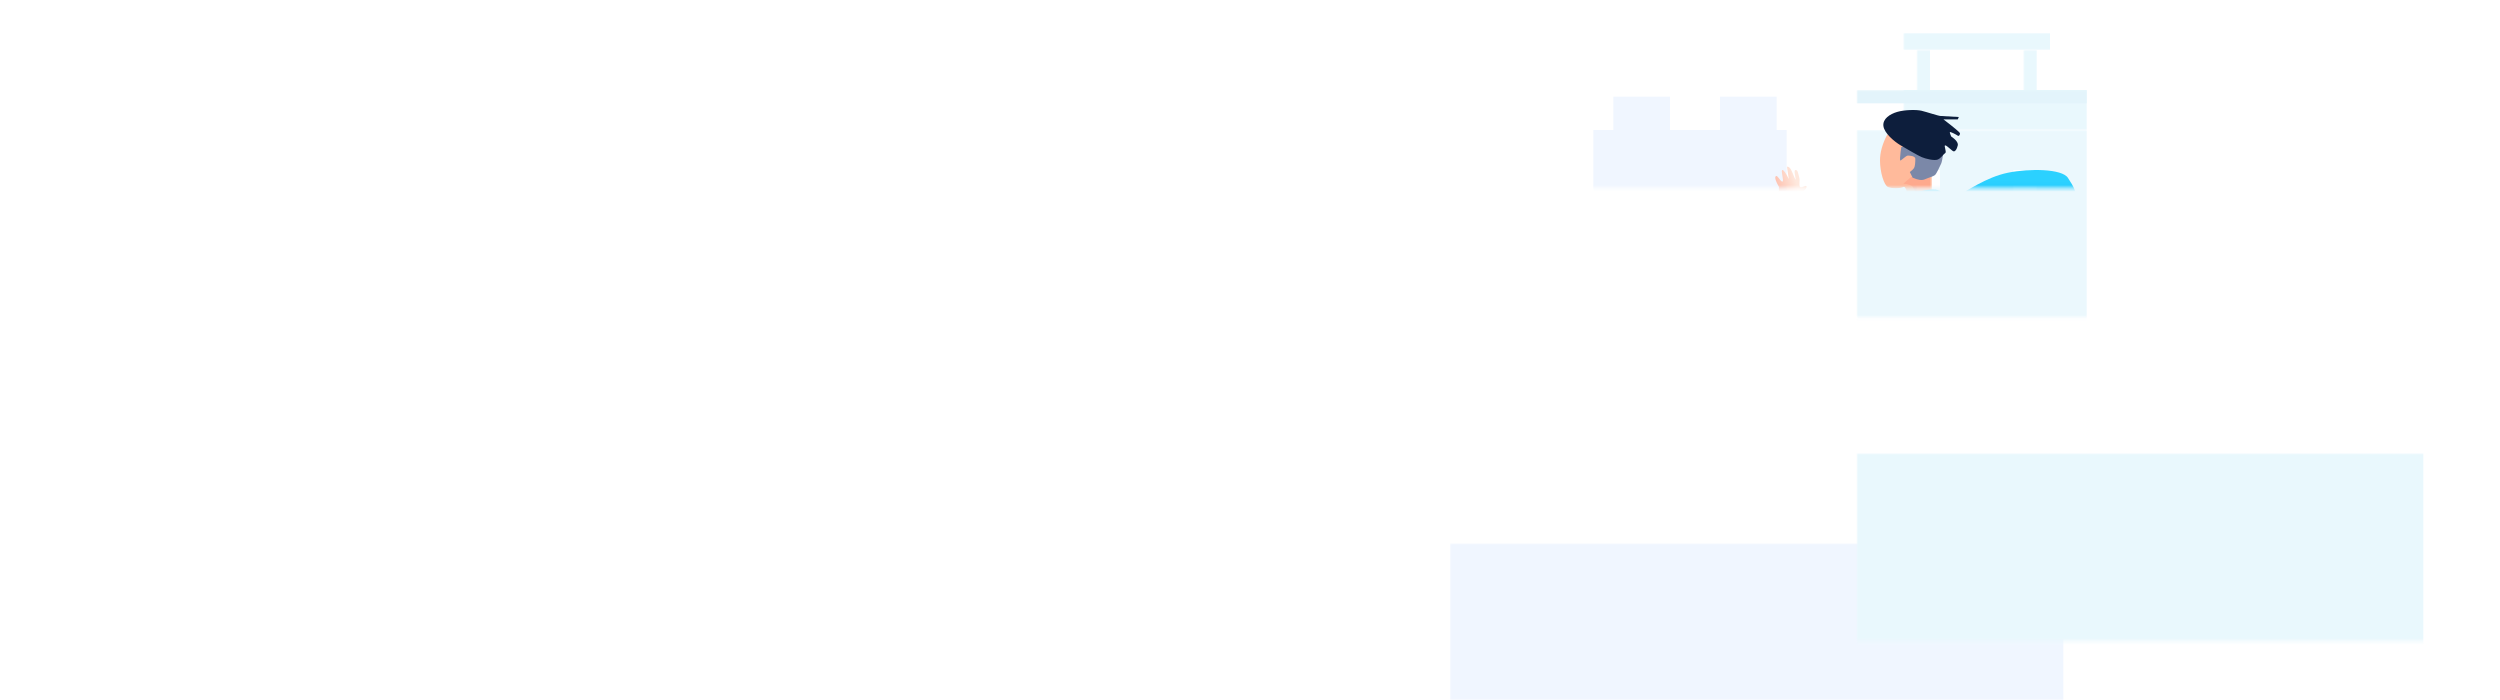 <?xml version="1.0" encoding="UTF-8"?>
<svg width="750px" height="210px" viewBox="0 0 750 210" version="1.1" xmlns="http://www.w3.org/2000/svg" xmlns:xlink="http://www.w3.org/1999/xlink">
    <rect x="0" y="0" width="750" height="210" fill="#333333" stroke="none"/>
    <!-- Generator: Sketch 51.3 (57544) - http://www.bohemiancoding.com/sketch -->
    <title>Group 14</title>
    <desc>Created with Sketch.</desc>
    <defs>
        <rect id="path-1" x="0" y="0" width="750" height="210"></rect>
        <rect id="path-3" x="0" y="0" width="328" height="210"></rect>
        <linearGradient x1="50%" y1="0%" x2="50%" y2="95.906%" id="linearGradient-5">
            <stop stop-color="#DADBF9" offset="0%"></stop>
            <stop stop-color="#B3B7F4" offset="48.609%"></stop>
            <stop stop-color="#DFE1F8" offset="100%"></stop>
        </linearGradient>
        <linearGradient x1="53.869%" y1="6.896%" x2="51.43%" y2="85.66%" id="linearGradient-6">
            <stop stop-color="#2BD1FF" offset="0%"></stop>
            <stop stop-color="#0296F1" offset="100%"></stop>
        </linearGradient>
        <linearGradient x1="78.984%" y1="26.177%" x2="0%" y2="92.125%" id="linearGradient-7">
            <stop stop-color="#FEE8DD" offset="0%"></stop>
            <stop stop-color="#FF947A" offset="100%"></stop>
        </linearGradient>
        <linearGradient x1="50%" y1="0%" x2="50%" y2="96.006%" id="linearGradient-8">
            <stop stop-color="#DCDEF5" offset="0%"></stop>
            <stop stop-color="#CED0F6" offset="100%"></stop>
        </linearGradient>
    </defs>
    <g id="Page-1" stroke="none" stroke-width="1" fill="none" fill-rule="evenodd">
        <g id="01首页" transform="translate(0, -773)">
            <g id="健康行" transform="translate(0, 773)">
                <g id="Group-14">
                    <mask id="mask-2" fill="white">
                        <use xlink:href="#path-1"></use>
                    </mask>
                    <use id="Mask" fill="#FFFFFF" xlink:href="#path-1"></use>
                    <g mask="url(#mask-2)" id="Rectangle-18">
                        <g transform="translate(422, 0)">
                            <g>
                                <mask id="mask-4" fill="white">
                                    <use xlink:href="#path-3"></use>
                                </mask>
                                <use id="Mask" fill="#FFFFFF" xlink:href="#path-3"></use>
                                <rect fill="#F0F6FF" mask="url(#mask-4)" x="13" y="163" width="184" height="47"></rect>
                                <rect id="Rectangle-17" fill="#E9F8FD" mask="url(#mask-4)" x="135" y="136" width="170" height="83"></rect>
                                <g id="Group-11" mask="url(#mask-4)">
                                    <g transform="translate(56, 29)">
                                        <rect id="Rectangle-8" fill="#F0F6FF" x="0" y="10" width="58" height="150"></rect>
                                        <rect id="Rectangle-11" fill="#F0F6FF" x="6" y="0" width="17" height="14"></rect>
                                        <rect id="Rectangle-11-Copy" fill="#F0F6FF" x="38" y="0" width="17" height="14"></rect>
                                        <g id="Group-9" stroke-width="1" fill="none" transform="translate(11, 39)">
                                            <g id="Group-8" fill="#FFFFFF">
                                                <rect id="Rectangle-10" x="0" y="0" width="7" height="6"></rect>
                                                <rect id="Rectangle-10-Copy" x="29" y="0" width="7" height="6"></rect>
                                            </g>
                                            <g id="Group-8-Copy" transform="translate(0, 18)" fill="#FFFFFF">
                                                <rect id="Rectangle-10" x="0" y="0" width="7" height="6"></rect>
                                                <rect id="Rectangle-10-Copy" x="29" y="0" width="7" height="6"></rect>
                                            </g>
                                            <g id="Group-8-Copy-2" transform="translate(0, 36)" fill="#FFFFFF">
                                                <rect id="Rectangle-10" x="0" y="0" width="7" height="6"></rect>
                                                <rect id="Rectangle-10-Copy" x="29" y="0" width="7" height="6"></rect>
                                            </g>
                                            <g id="Group-8-Copy-3" transform="translate(0, 54)" fill="#FFFFFF">
                                                <rect id="Rectangle-10" x="0" y="0" width="7" height="6"></rect>
                                                <rect id="Rectangle-10-Copy" x="29" y="0" width="7" height="6"></rect>
                                            </g>
                                        </g>
                                    </g>
                                </g>
                                <rect id="Rectangle-12" fill="#E9F8FD" opacity="0.976" mask="url(#mask-4)" x="135" y="39" width="69" height="124"></rect>
                                <rect id="Rectangle-14" fill="#E9F8FD" mask="url(#mask-4)" x="153" y="15" width="4" height="19"></rect>
                                <rect id="Rectangle-14-Copy" fill="#E9F8FD" mask="url(#mask-4)" x="185" y="15" width="4" height="19"></rect>
                                <rect id="Rectangle-14-Copy-2" fill="#E9F8FD" mask="url(#mask-4)" transform="translate(171, 12.5) scale(1, -1) translate(-171, -12.5) " x="149" y="10" width="44" height="5"></rect>
                                <rect id="Rectangle-14-Copy-3" fill="#E9F8FD" mask="url(#mask-4)" transform="translate(176.5, 33) scale(1, -1) translate(-176.5, -33) " x="149" y="27" width="55" height="12"></rect>
                                <rect id="Rectangle-15" fill="#E3F4FB" mask="url(#mask-4)" x="135" y="27" width="69" height="4"></rect>
                                <polygon id="Rectangle-16" fill="#E5F2F8" mask="url(#mask-4)" points="241 54 305 78.021 305 189 241 189"></polygon>
                                <g id="Group-12" mask="url(#mask-4)" fill="#FFFFFF">
                                    <g transform="translate(153, 51)">
                                        <rect id="Rectangle-13" x="0" y="0" width="7" height="7"></rect>
                                        <rect id="Rectangle-13-Copy" x="29" y="0" width="7" height="7"></rect>
                                    </g>
                                </g>
                                <g id="Group-12-Copy" mask="url(#mask-4)" fill="#FFFFFF">
                                    <g transform="translate(153, 69)">
                                        <rect id="Rectangle-13" x="0" y="0" width="7" height="7"></rect>
                                        <rect id="Rectangle-13-Copy" x="29" y="0" width="7" height="7"></rect>
                                    </g>
                                </g>
                                <g id="Group-12-Copy-2" mask="url(#mask-4)" fill="#FFFFFF">
                                    <g transform="translate(153, 87)">
                                        <rect id="Rectangle-13" x="0" y="0" width="7" height="7"></rect>
                                        <rect id="Rectangle-13-Copy" x="29" y="0" width="7" height="7"></rect>
                                    </g>
                                </g>
                                <g id="Group-12-Copy-3" mask="url(#mask-4)" fill="#FFFFFF">
                                    <g transform="translate(153, 105)">
                                        <rect id="Rectangle-13" x="0" y="0" width="7" height="7"></rect>
                                        <rect id="Rectangle-13-Copy" x="29" y="0" width="7" height="7"></rect>
                                    </g>
                                </g>
                                <g id="Group-22-Copy" mask="url(#mask-4)">
                                    <g transform="translate(24, 33)">
                                        <path d="M120.133,7.435 C118.711,10.188 118,12.752 118,15.128 C118,18.692 119.216,22.574 120.388,23.103 C121.56,23.632 124.303,23.52 124.978,23.103 C125.653,22.687 126.154,24.731 126.444,25.614 C126.638,26.203 126.757,26.665 126.802,27 C129.085,25.735 130.473,25.103 130.965,25.103 C131.456,25.103 132.302,24.977 133.503,24.725 L133.503,20.281 L134,11.635 L126,6 L120.133,7.435 Z" id="Path-10" stroke="none" fill="#FFBA9B" fill-rule="evenodd"></path>
                                        <path d="M127.332,20.1 L125,22.091 C126.582,22.248 127.526,22.584 127.831,23.098 C128.136,23.612 128.485,24.246 128.876,25 L133,23.798 L133,19 L127.332,20.1 Z" id="Path-11" stroke="none" fill="#FEA98D" fill-rule="evenodd"></path>
                                        <path d="M161,161.664 L161,166.474 L161,169.967 L162.791,171 L165.782,167.184 C165.782,165.812 165.782,164.761 165.782,164.032 C165.782,163.303 166.188,162.292 167,161 L161,161.664 Z" id="Path-21" stroke="none" fill="#F9C6B3" fill-rule="evenodd"></path>
                                        <path d="M137.396,91.122 C137.859,102.067 138.439,108.479 139.134,110.357 C140.177,113.175 146.123,120.507 147.68,122.593 C149.237,124.679 155.696,131.746 157.377,138.757 C158.498,143.431 159.561,150.979 160.565,161.402 L171.51,163 C173.551,157.471 174.337,151.524 173.869,145.159 C173.166,135.613 172.156,129.271 169.129,124.054 C166.102,118.836 160.683,115.257 159.429,113.605 C158.593,112.504 157.35,110.639 155.698,108.01 C153.371,101.974 152.208,97.496 152.208,94.576 C152.208,90.195 153.933,83.118 154.815,81.712 C155.698,80.306 157.377,74.132 157.377,72.797 C157.377,71.907 155.819,70.975 152.702,70 L136,80.439 L137.396,91.122 Z" id="Path-20" stroke="none" fill="#DCDEF5" fill-rule="evenodd"></path>
                                        <path d="M154.433,80.596 L143.449,90.794 C143.847,97.153 144.339,101.313 144.926,103.272 C145.806,106.212 146.736,115.297 148.941,117.114 C151.146,118.93 156.028,126.429 157.673,128.265 C159.317,130.102 164.071,146.166 164.637,147.54 C165.014,148.456 165.468,152.276 166,159 L161.537,159 C160.795,147.787 159.182,139.753 156.699,134.898 C152.975,127.614 146.989,120.801 146.477,119.798 C145.965,118.796 142.814,115.015 142.814,113.286 C142.814,112.133 141.21,107.255 138,98.651 L138,89.949 C141.583,85.772 143.892,83.42 144.926,82.893 C145.96,82.365 149.129,81.067 154.433,79 L154.433,80.596 Z" id="Path-24" stroke="none" fill="url(#linearGradient-5)" fill-rule="evenodd"></path>
                                        <path d="M150.456,55.674 L150.456,58.128 C154.912,60.54 157.141,63.473 157.141,66.929 C157.141,72.113 156.686,76.802 154.397,78.298 C152.109,79.794 144.101,84.201 140.868,86.364 C137.636,88.526 131.338,96.02 129.222,97.598 C127.106,99.177 122.533,106.044 122.533,107.317 C122.533,108.589 126.554,102.692 132.193,100.145 C137.832,97.598 146.827,94.372 148.641,94.372 C149.851,94.372 153.637,94.372 160,94.372 L158.465,107.317 C151.569,107.806 145.837,109.69 141.267,112.968 C134.412,117.886 133.832,119.269 128.636,120.142 C123.44,121.015 113.855,123.471 113.187,112.487 C112.519,101.504 113.524,94.59 118.029,87.771 C122.533,80.951 130.647,74.635 131.42,72.068 C132.193,69.501 132.193,66.927 132.193,65.545 C132.193,64.624 131.935,63.581 131.42,62.416 L149.6,55 L150.456,55.674 Z" id="Path-17" stroke="none" fill="#DCDEF5" fill-rule="evenodd"></path>
                                        <path d="M124.395,11.107 C124.213,12.253 124.121,12.953 124.121,13.205 C124.121,13.583 123.848,15.152 124.121,15.152 C124.395,15.152 125.826,13.674 126.334,13.674 C126.841,13.674 128.598,13.754 128.598,14.664 C128.598,15.574 128.524,16.924 128.212,17.414 C128.005,17.741 127.583,18.139 126.947,18.61 L127.786,20.295 C129.368,21 130.563,21.176 131.369,20.824 C132.579,20.295 133.94,19.951 134.465,19.539 C134.99,19.127 136.09,16.6 136.357,16.054 C136.535,15.689 136.749,14.625 137,12.862 L130.5,10 L124.395,11.107 Z" id="Path-12" stroke="none" fill="#7B88A8" fill-rule="evenodd"></path>
                                        <path d="M119.016,4.769 C118.79,2.64 120.95,1.231 123.142,0.58 C125.335,-0.071 128.87,-0.146 130.418,0.217 C131.967,0.58 135.576,1.792 136.174,1.792 C136.573,1.792 138.395,1.896 141.641,2.104 L141.331,2.826 L137.047,2.826 C140.349,5.344 142,6.742 142,7.02 C142,7.436 141.682,7.97 141.331,7.703 C140.98,7.436 138.942,6.345 138.942,6.682 C138.942,7.02 139.372,7.961 139.372,7.961 C139.372,7.961 141.629,9.352 141.331,10.615 C141.032,11.878 140.577,12.414 140.132,12.414 C139.688,12.414 138.089,10.615 137.568,10.615 C137.047,10.615 138.089,12.593 137.568,12.909 C137.047,13.225 136.314,14.464 135.31,14.87 C134.307,15.277 131.669,14.641 130.508,14.136 C129.347,13.632 126.2,11.788 124.208,10.615 C122.217,9.442 119.243,6.899 119.016,4.769 Z" id="Path-9" stroke="none" fill="#0D1E3C" fill-rule="evenodd"></path>
                                        <path d="M85,50.997 C86.264,49.407 87.614,48.24 89.047,47.498 C90.481,46.755 91.933,46.206 93.403,45.849 C94.454,50.063 96.575,51.779 99.765,50.997 C104.549,49.825 106.673,47.064 107.984,44.931 C109.295,42.799 111.074,37.602 114.764,35.521 C117.225,34.133 120.056,32.706 123.258,31.239 L124.222,27.67 C125.987,26.127 127.794,25.087 129.64,24.55 C132.41,23.745 135.526,23.521 136.241,24.55 C136.718,25.236 136.878,25.8 136.722,26.242 C138.564,26.386 140.202,26.141 141.634,25.504 C143.782,24.55 149.795,20.158 156.348,18.823 C162.902,17.487 172.647,17.627 174.388,20.371 C176.13,23.115 177,24.202 177,28.31 C177,31.05 176.531,33.677 175.594,36.193 C174.012,37.152 172.309,37.631 170.484,37.631 C168.659,37.631 167.416,37.152 166.753,36.193 C167.072,33.224 167.072,31.573 166.753,31.239 C166.275,30.739 165.77,30.373 164.994,30.556 C164.218,30.739 156.527,33.66 155.243,34.59 C154.387,35.211 152.236,37.045 148.789,40.092 C151.758,46.228 153.243,49.296 153.243,49.296 C153.243,49.296 155.194,51.543 153.243,53.488 C151.291,55.434 141.772,58.57 140.032,59.488 C138.873,60.1 135.862,61.255 131,62.952 L123.258,50.367 C119.186,54.222 116.054,56.706 113.861,57.819 C110.572,59.488 101.96,63.483 96.485,62.952 C91.01,62.42 87.85,60.229 87.127,58.308 C86.644,57.028 85.935,54.591 85,50.997 Z" id="Path-13" stroke="none" fill="url(#linearGradient-6)" fill-rule="evenodd"></path>
                                        <path d="" id="Path-14" stroke="#979797" stroke-width="1" fill="none"></path>
                                        <path d="M87.683,23.055 C86.707,21.374 86.382,20.321 86.707,19.897 C87.195,19.261 88.11,21.547 88.719,21.476 C89.328,21.405 88.11,17.993 88.719,17.993 C89.125,17.993 89.769,18.906 90.649,20.733 L90.101,17.005 C90.566,16.955 90.985,17.285 91.359,17.993 C91.92,19.056 92.69,21.436 92.69,20.733 C92.69,20.03 91.997,17.993 92.69,17.993 C93.382,17.993 93.434,19.078 93.759,20.172 C94.085,21.267 93.564,22.516 94.024,23.055 C94.484,23.594 96,22.199 96,23.055 C96,23.911 94.024,25.075 94.024,25.665 C94.024,26.256 92.69,32.556 92.69,34.955 C92.69,36.555 92.69,40.668 92.69,47.294 L86,51 C86.446,40.32 86.839,34.021 87.176,32.103 C87.514,30.184 87.683,27.168 87.683,23.055 Z" id="Path-15" stroke="none" fill="url(#linearGradient-7)" fill-rule="evenodd"></path>
                                        <path d="M157,54.764 C162.418,51.991 165.336,50.187 165.755,49.353 C166.174,48.52 166.774,44.402 167.553,37 L176,37 C175.026,39.615 174,42.154 172.921,44.618 C171.302,48.314 171.139,50.865 168.819,52.36 C166.5,53.855 164.333,55.034 164.333,55.749 C164.333,56.464 165.093,59.588 165.093,59.588 C165.093,59.588 164.84,59.588 164.333,59.588 C163.917,58.673 163.54,58.216 163.201,58.216 C162.863,58.216 162.863,59.144 163.201,61 C162.268,60.059 161.801,59.588 161.801,59.588 C161.801,59.588 161.801,59.131 161.801,58.216 L160.911,58.752 L160.911,61 C159.925,60.137 159.678,59.209 160.171,58.216 C160.664,57.223 160.664,56.729 160.171,56.732 C159.378,57.521 158.981,58.194 158.981,58.752 C158.981,59.309 158.981,60.059 158.981,61 C158.363,60.7 158.054,60.39 158.054,60.069 C158.054,59.588 157.791,56.236 158.981,55.749 C159.774,55.424 159.997,55.096 159.649,54.764 L157,54.764 Z" id="Path-16" stroke="none" fill="#FFB498" fill-rule="evenodd"></path>
                                        <polygon id="Path-18" stroke="none" fill="#F9C6B3" fill-rule="evenodd" points="159.367 101 165.265 101.463 167 106.209 163.725 107 158 107"></polygon>
                                        <path d="M163,107.276 L164.111,106.205 L165.941,106.205 L164.471,101.353 L167.921,100 L169.633,100 C174.015,108.068 176.206,112.463 176.206,113.185 C176.206,113.907 176.471,115.179 177,117 L175.5,117 C172.876,114.071 171.242,112.277 170.599,111.618 C169.955,110.959 167.422,109.512 163,107.276 Z" id="Path-19" stroke="none" fill="#042246" fill-rule="evenodd"></path>
                                        <path d="M160.438,168.117 L163.057,170.365 L166.149,166 L171,169.853 C168.404,173.696 166.787,176.121 166.149,177.129 C165.193,178.641 161.629,182 160.438,182 C159.247,182 157.347,182 156.06,182 C155.202,182 154.182,181.391 153,180.173 C156.056,179.144 158.06,177.858 159.011,176.315 C159.963,174.772 160.438,172.039 160.438,168.117 Z" id="Path-22" stroke="none" fill="#102951" fill-rule="evenodd"></path>
                                        <path d="M121.787,86.507 C118.046,94.905 115.886,100.915 115.305,104.535 C114.434,109.966 114.426,118.805 119.598,119.584 C124.77,120.363 130.838,119.08 132.148,118.323 C132.833,117.927 135.982,114.015 144.895,109.337 C147.348,108.049 148.575,108.037 151.993,107.622 C154.272,107.345 156.608,107.345 159,107.622 C152.911,108.57 149.056,109.423 147.433,110.181 C143.887,111.836 141.548,113.793 139.638,115.103 C135.954,117.628 134.543,118.904 133.915,119.082 C132.148,119.584 123.892,121.995 119.598,120.538 C115.305,119.082 113,115.311 113,108.613 C113,101.915 115.709,91.153 118.042,88.065 C119.597,86.006 120.845,85.487 121.787,86.507 Z" id="Path-23" stroke="none" fill="url(#linearGradient-8)" fill-rule="evenodd"></path>
                                    </g>
                                </g>
                            </g>
                        </g>
                    </g>
                </g>
            </g>
        </g>
    </g>
</svg>